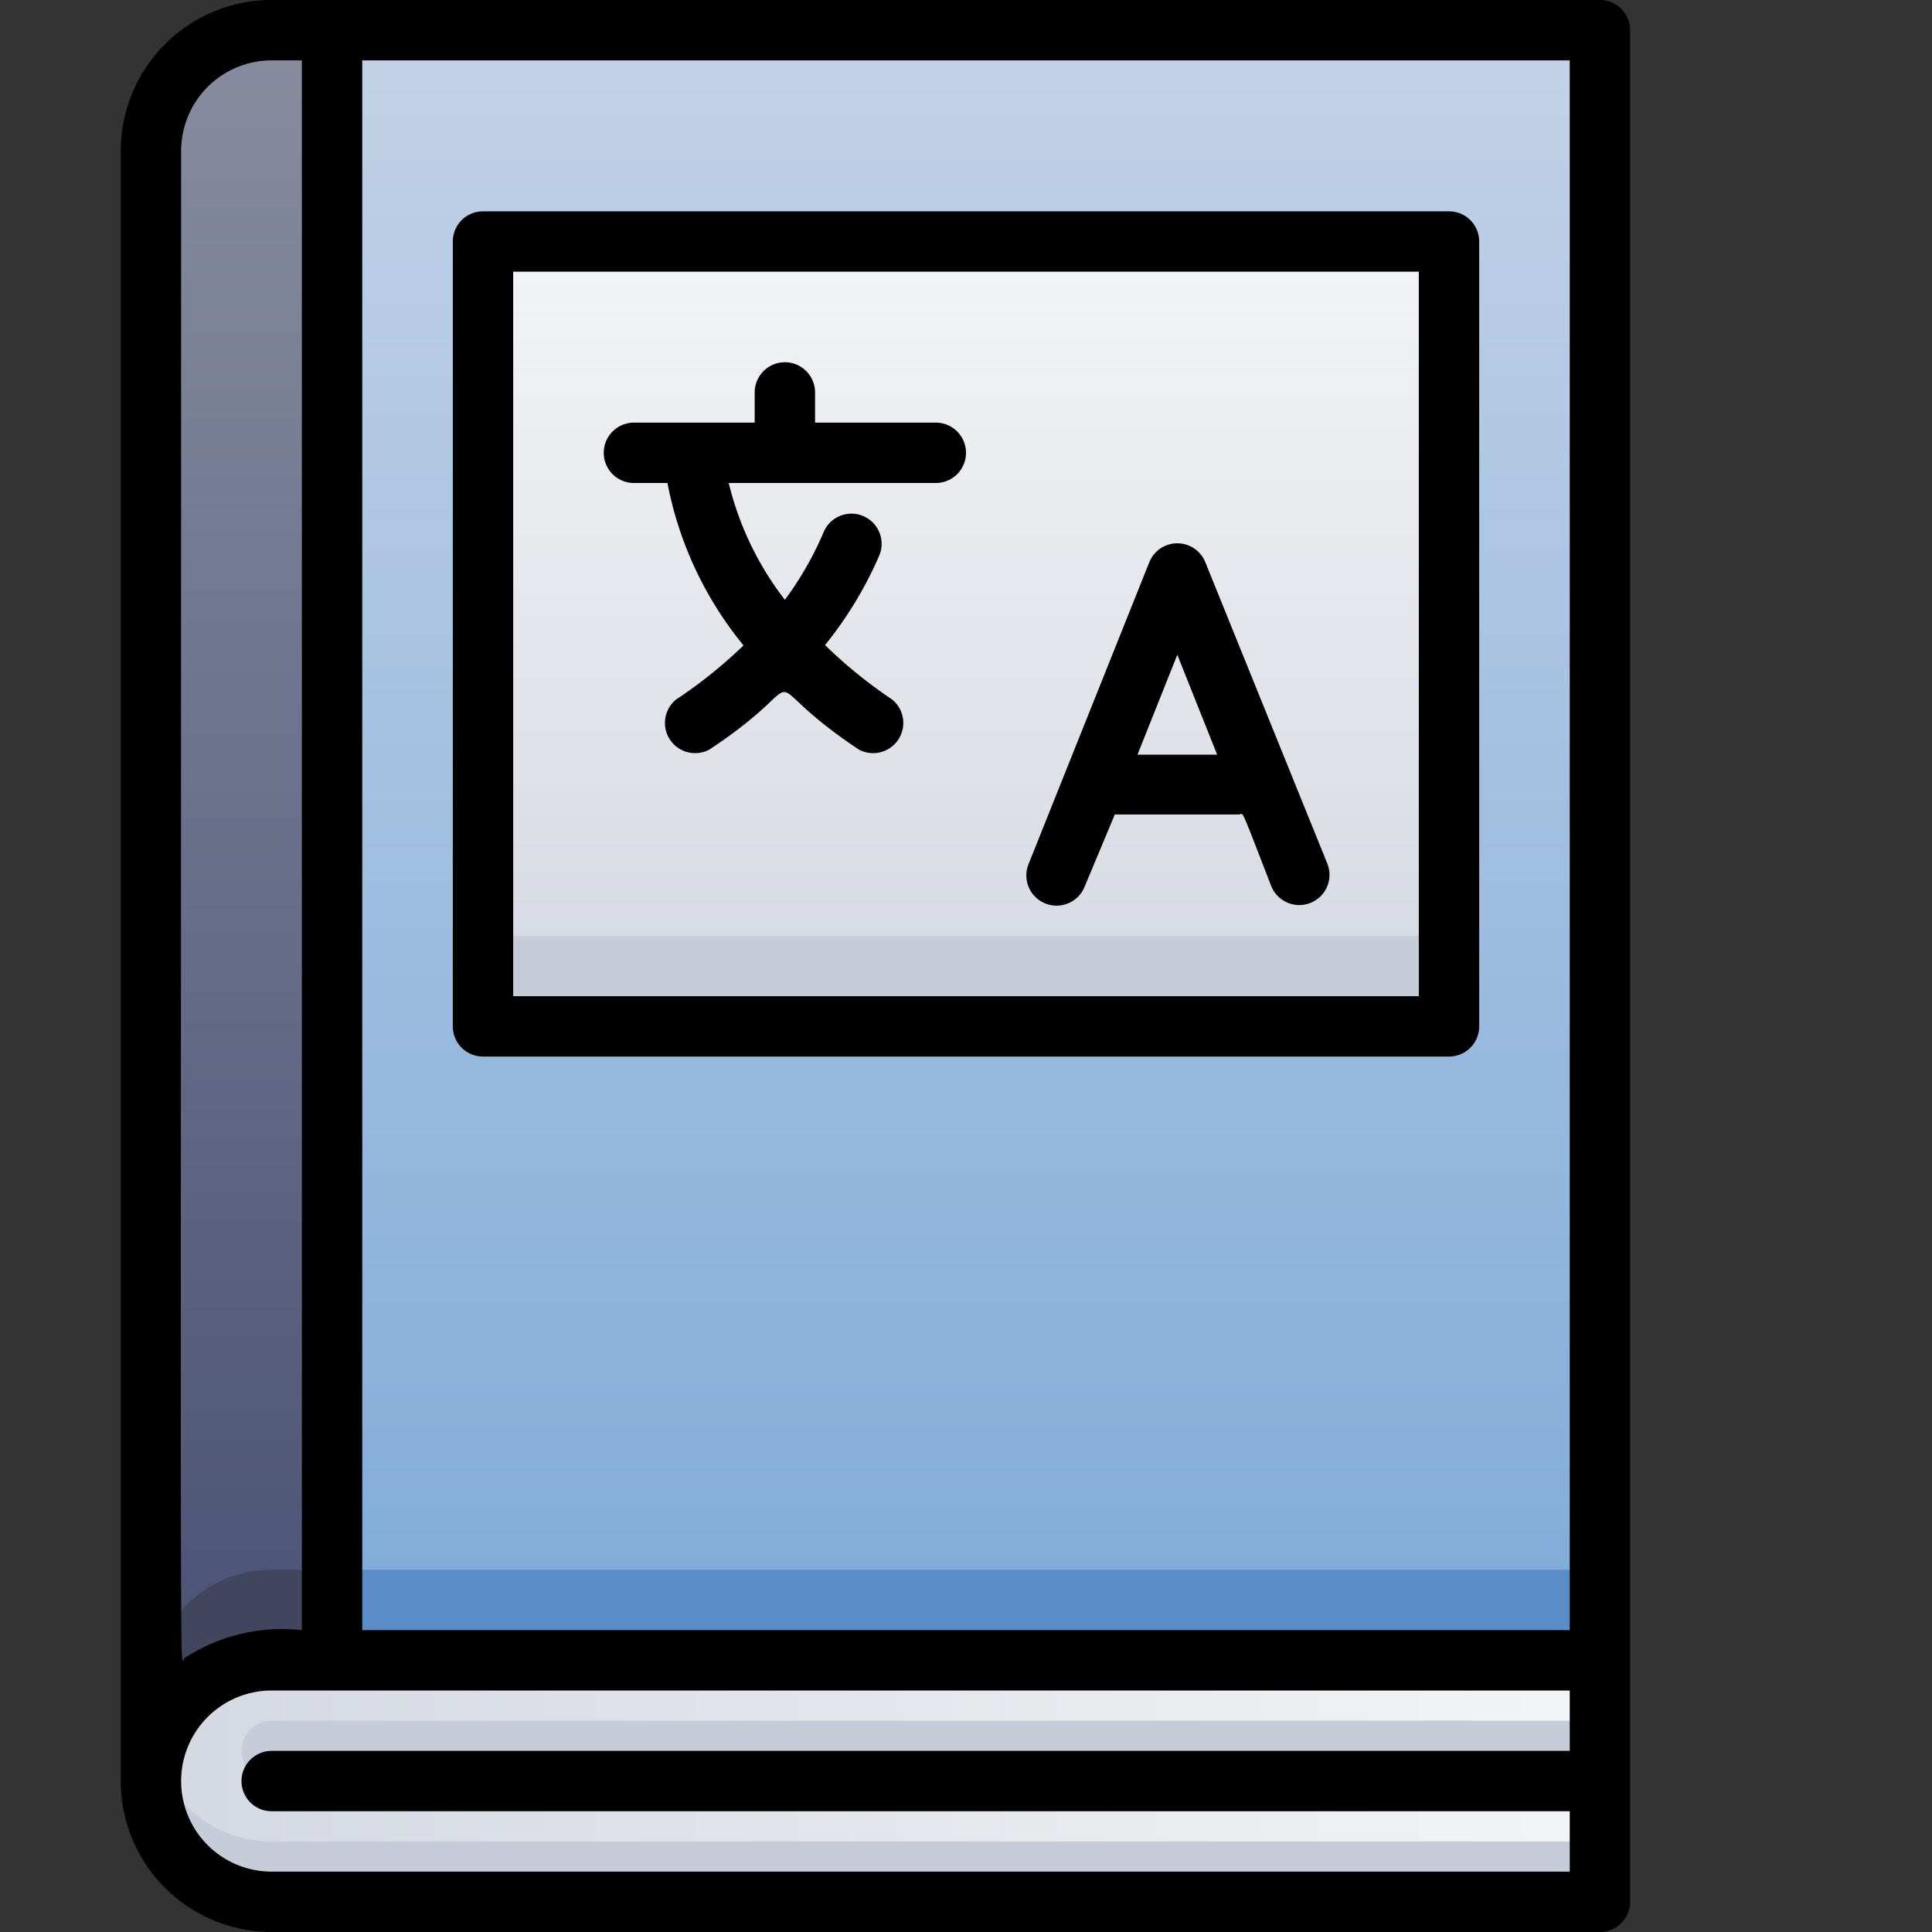 <svg xmlns="http://www.w3.org/2000/svg" xmlns:xlink="http://www.w3.org/1999/xlink" viewBox="0 0 64 64"><rect x="0" y="0" width="64" height="64" fill="#333333" stroke="none"/><defs><style>.cls-1{fill:url(#linear-gradient);}.cls-2{fill:#c7cdd8;}.cls-3{fill:url(#linear-gradient-2);}.cls-4{fill:url(#linear-gradient-3);}.cls-5{fill:url(#linear-gradient-4);}.cls-6{fill:#5b8dc9;}.cls-7{fill:#42455e;}</style><linearGradient id="linear-gradient" x1="5" y1="59" x2="53" y2="59" gradientUnits="userSpaceOnUse"><stop offset="0" stop-color="#d4d8e1"/><stop offset="1" stop-color="#f3f4f5"/></linearGradient><linearGradient id="linear-gradient-2" x1="29" y1="59" x2="29" y2="1" gradientUnits="userSpaceOnUse"><stop offset="0" stop-color="#7aa8d7"/><stop offset="1" stop-color="#c3d2e7"/></linearGradient><linearGradient id="linear-gradient-3" x1="32" y1="34" x2="32" y2="8" xlink:href="#linear-gradient"/><linearGradient id="linear-gradient-4" x1="8" y1="59" x2="8" y2="1" gradientUnits="userSpaceOnUse"><stop offset="0" stop-color="#474f72"/><stop offset="1" stop-color="#878c9f"/></linearGradient></defs><title>Language</title><g id="Language"><path class="cls-1" d="M53,55v8H9a4,4,0,0,1,0-8Z"/><path class="cls-2" d="M53,61v2H9a4,4,0,0,1-3.87-5A4,4,0,0,0,9,61Z"/><path class="cls-2" d="M53,57v2H9a1,1,0,0,1,0-2Z"/><path class="cls-3" d="M53,1V55H9a4,4,0,0,0-4,4V5A4,4,0,0,1,9,1Z"/><rect class="cls-4" x="16" y="8" width="32" height="26"/><rect class="cls-2" x="16" y="31" width="32" height="3"/><path class="cls-5" d="M11,1V55H9a4,4,0,0,0-4,4V5A4,4,0,0,1,9,1Z"/><rect class="cls-6" x="11" y="52" width="42" height="3"/><path class="cls-7" d="M11,52v3H9a4,4,0,0,0-4,4V56a4,4,0,0,1,4-4Z"/><path d="M53,0H9A5,5,0,0,0,4,5V59a5,5,0,0,0,5,5H53a1,1,0,0,0,1-1V1A1,1,0,0,0,53,0ZM52,54H12V2H52ZM6,5A3,3,0,0,1,9,2h1V54a5.93,5.93,0,0,0-3.88.92C5.94,55.05,6,58.77,6,5ZM9,62a3,3,0,0,1,0-6H52v2H9a1,1,0,0,0,0,2H52v2Z"/><path d="M31,14H27V13a1,1,0,0,0-2,0v1H21a1,1,0,0,0,0,2h1.11a12.07,12.07,0,0,0,2.52,5.38,15.59,15.59,0,0,1-2.23,1.79,1,1,0,0,0,1.1,1.66c3.83-2.53,1.12-2.55,4.95,0a1,1,0,0,0,1.1-1.66,15.74,15.74,0,0,1-2.22-1.8,12.77,12.77,0,0,0,1.81-3,1,1,0,0,0-1.84-.78A11,11,0,0,1,26,19.87,10.28,10.28,0,0,1,24.14,16H31A1,1,0,0,0,31,14Z"/><path d="M39.93,18.63a1,1,0,0,0-1.86,0l-4,10a1,1,0,0,0,1.86.74l1-2.39c.27,0-.83,0,4.11,0,.17,0,0-.39,1.07,2.37a1,1,0,0,0,1.86-.74ZM37.68,25,39,21.69,40.32,25Z"/><path d="M16,35H48a1,1,0,0,0,1-1V8a1,1,0,0,0-1-1H16a1,1,0,0,0-1,1V34A1,1,0,0,0,16,35ZM17,9H47V33H17Z"/></g></svg>